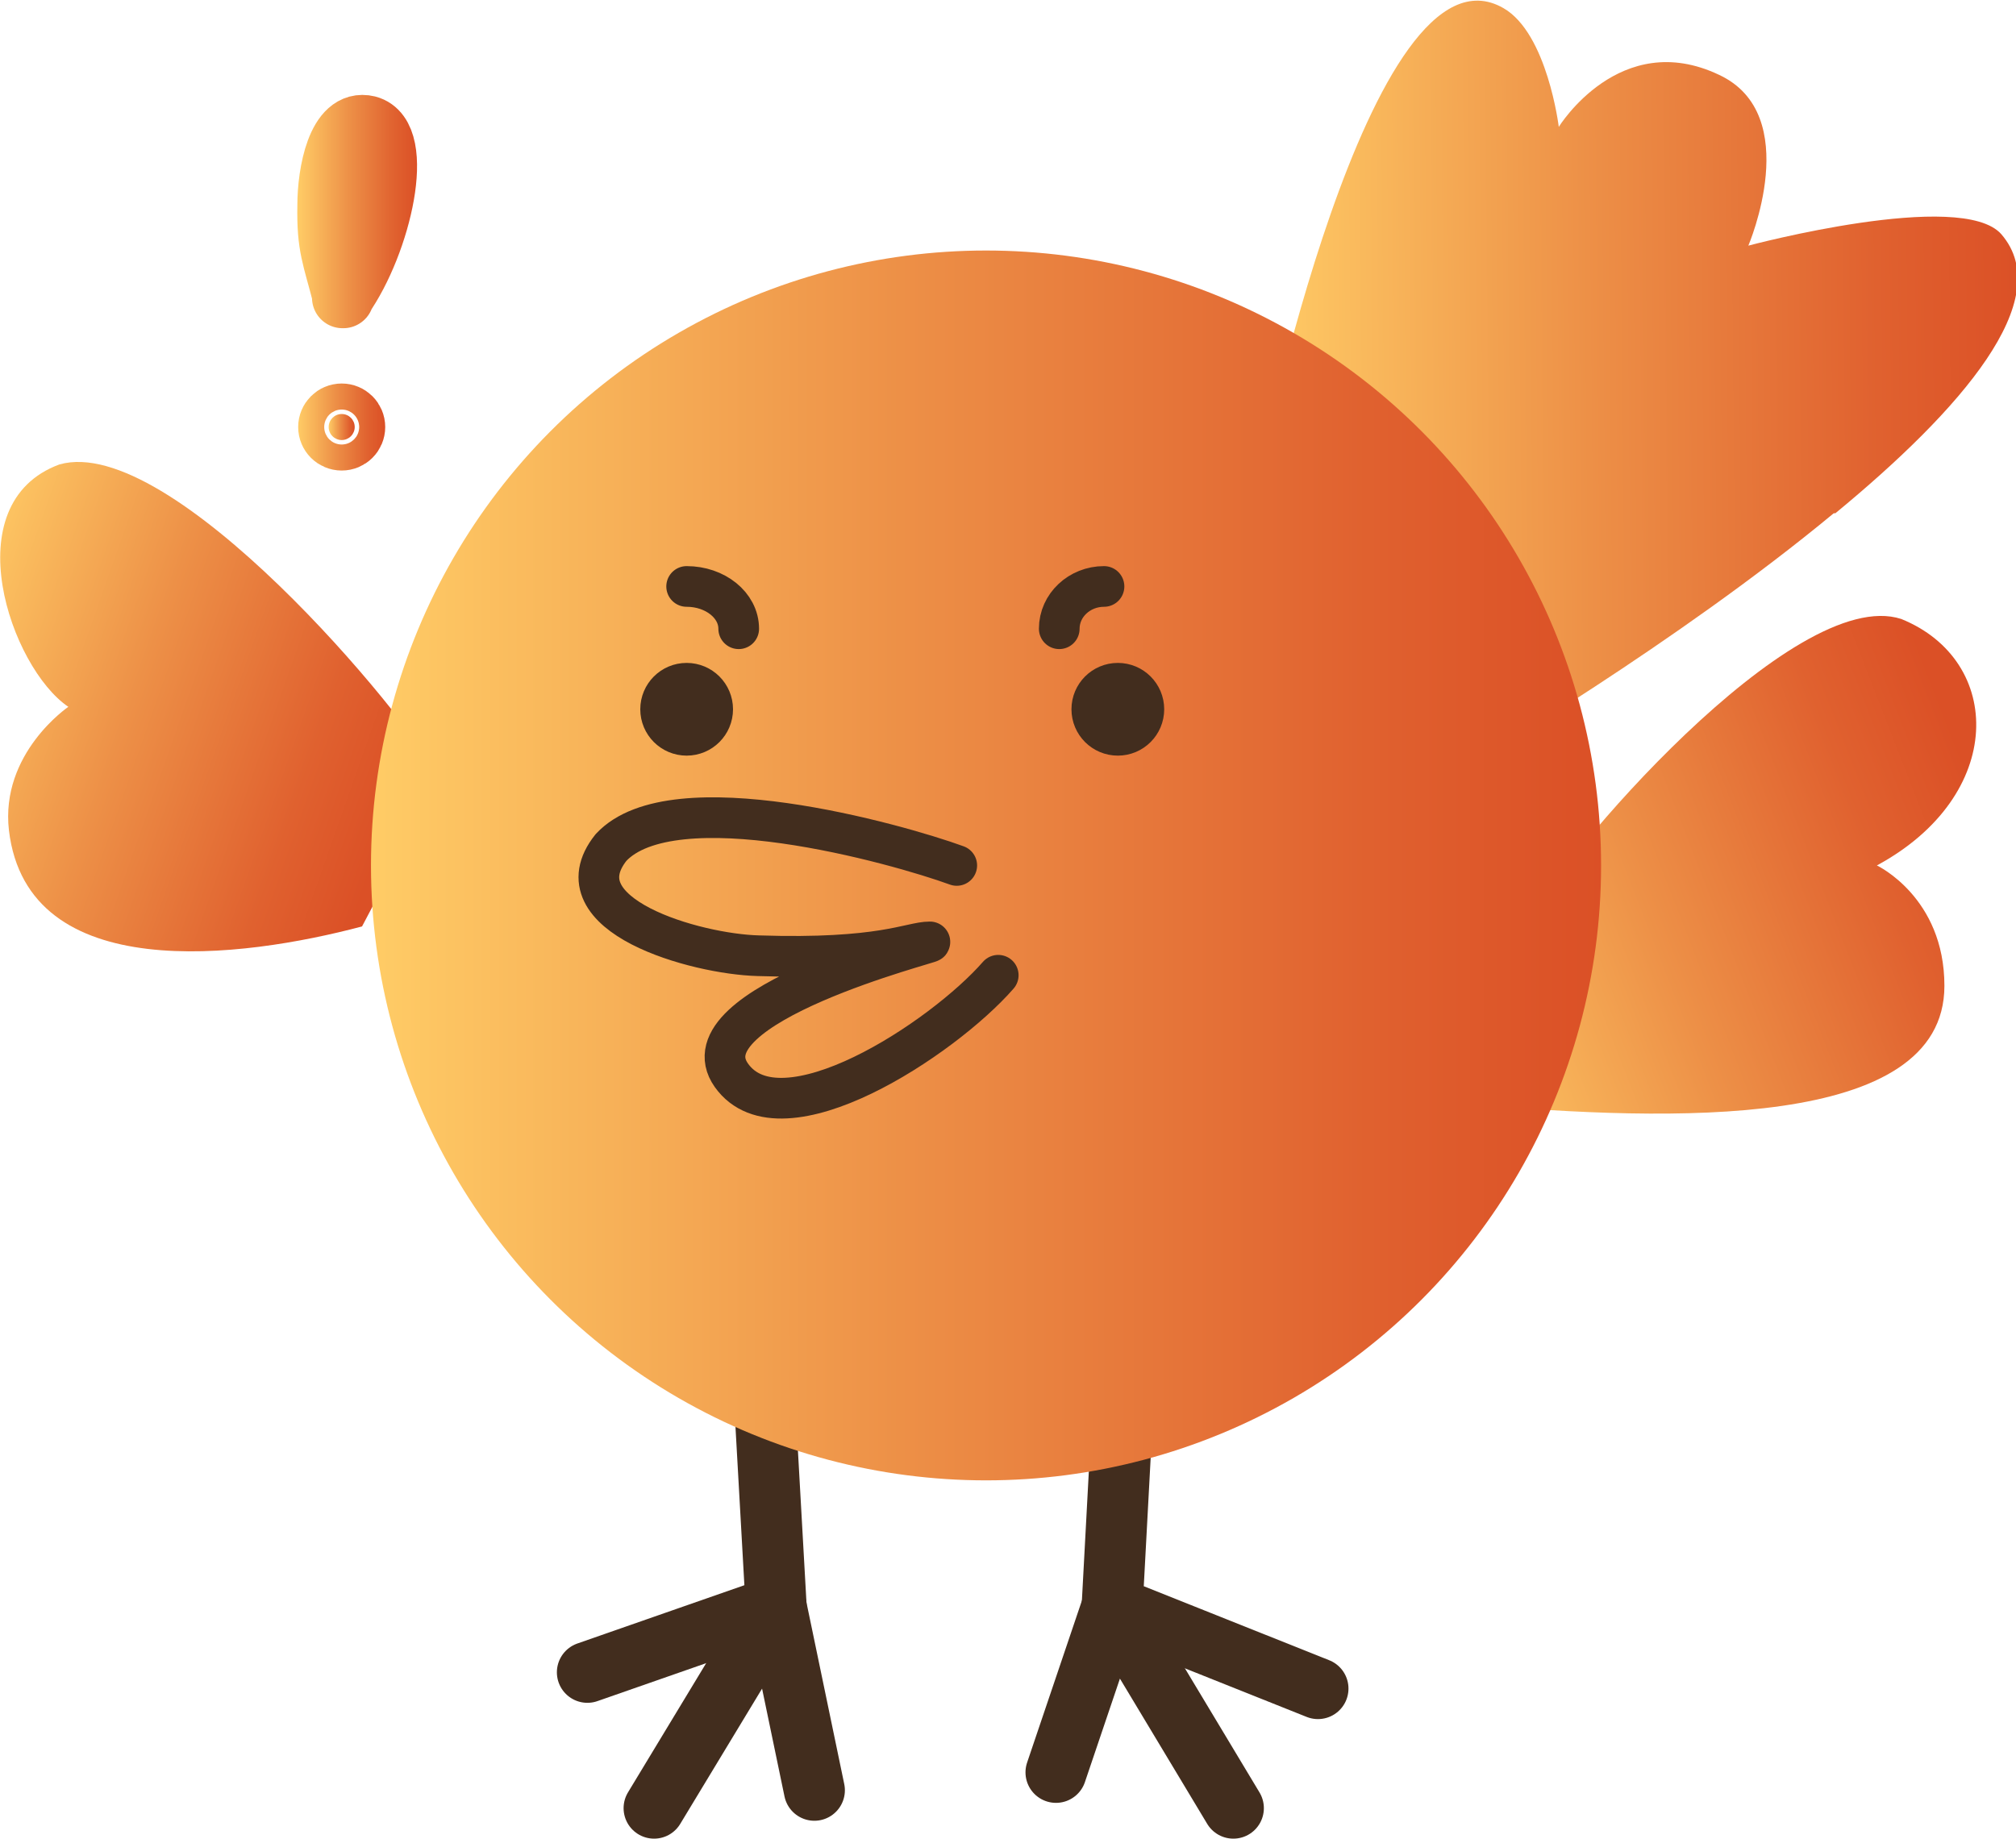 <?xml version="1.0" encoding="UTF-8"?>
<svg id="Layer_2" data-name="Layer 2" xmlns="http://www.w3.org/2000/svg" xmlns:xlink="http://www.w3.org/1999/xlink" viewBox="0 0 24.78 22.61">
  <defs>
    <style>
      .cls-1 {
        fill: url(#linear-gradient-4);
      }

      .cls-2 {
        fill: url(#linear-gradient-3);
      }

      .cls-3 {
        fill: url(#linear-gradient-2);
      }

      .cls-4 {
        fill: url(#linear-gradient);
      }

      .cls-5 {
        fill: url(#linear-gradient-5);
        stroke: url(#linear-gradient-6);
      }

      .cls-5, .cls-6, .cls-7 {
        stroke-width: .75px;
      }

      .cls-5, .cls-6, .cls-7, .cls-8, .cls-9 {
        stroke-linejoin: round;
      }

      .cls-6 {
        fill: url(#linear-gradient-7);
        stroke: url(#linear-gradient-8);
      }

      .cls-7, .cls-8 {
        fill: none;
      }

      .cls-7, .cls-8, .cls-9 {
        stroke: #422d1e;
        stroke-linecap: round;
      }

      .cls-8, .cls-9 {
        stroke-width: .5px;
      }

      .cls-9 {
        fill: #422d1e;
      }
    </style>
    <linearGradient id="linear-gradient" x1="14.12" y1="-7.62" x2="23.39" y2="-7.62" gradientTransform="translate(1.31 12.66) rotate(.53) scale(1.01 1.07) skewX(1.09)" gradientUnits="userSpaceOnUse">
      <stop offset="0" stop-color="#fc6"/>
      <stop offset=".43" stop-color="#ed9047"/>
      <stop offset=".81" stop-color="#e0612f"/>
      <stop offset="1" stop-color="#db5026"/>
    </linearGradient>
    <linearGradient id="linear-gradient-2" x1="-80.12" y1="-545.44" x2="-72.79" y2="-545.44" gradientTransform="translate(-150 -643.47) rotate(-11.23) scale(1.04 -1.24) skewX(-11.92)" xlink:href="#linear-gradient"/>
    <linearGradient id="linear-gradient-3" x1="92.02" y1="-56.07" x2="97.47" y2="-56.07" gradientTransform="translate(-125.02 52.23) rotate(12.87) scale(1.12 1.26) skewX(-7.32)" xlink:href="#linear-gradient"/>
    <linearGradient id="linear-gradient-4" x1="4.56" y1="10.64" x2="19.68" y2="10.64" gradientTransform="matrix(1,0,0,1,0,0)" xlink:href="#linear-gradient"/>
    <linearGradient id="linear-gradient-5" x1="4.03" y1="2.6" x2="4.76" y2="2.6" gradientTransform="matrix(1,0,0,1,0,0)" xlink:href="#linear-gradient"/>
    <linearGradient id="linear-gradient-6" x1="3.66" y1="2.6" x2="5.13" y2="2.6" gradientTransform="matrix(1,0,0,1,0,0)" xlink:href="#linear-gradient"/>
    <linearGradient id="linear-gradient-7" x1="4.04" y1="5.25" x2="4.35" y2="5.25" gradientTransform="matrix(1,0,0,1,0,0)" xlink:href="#linear-gradient"/>
    <linearGradient id="linear-gradient-8" x1="3.66" y1="5.25" x2="4.73" y2="5.25" gradientTransform="matrix(1,0,0,1,0,0)" xlink:href="#linear-gradient"/>
  </defs>
  <g id="Layer_1-2" data-name="Layer 1">
    <g>
      <g>
        <path class="cls-4" d="M22.54,6.31c-1.93,1.6-4.42,3.06-4.42,3.06-1.21-2.52-2.65-3.5-2.65-3.5,0,0,1.36-6.72,3.01-5.77.54.31.68,1.46.68,1.46,0,0,.75-1.22,1.97-.64,1.05.49.36,2.1.36,2.1,0,0,2.62-.7,3.11-.14.69.8-.5,2.16-2.04,3.43"/>
        <path class="cls-3" d="M18.79,11.33c.36-.76,3.26-4.15,4.58-3.72,1.26.51,1.29,2.17-.3,3.03,0,0,.83.39.83,1.48,0,1.79-3.4,1.66-5.78,1.46"/>
        <path class="cls-2" d="M5.41,9.57c-.42-.8-3.31-4.25-4.68-3.86-1.3.48-.6,2.5.11,2.98C.84,8.69,0,9.26.11,10.21c.23,1.92,2.87,1.57,4.34,1.18"/>
        <polyline class="cls-7" points="9.32 15.84 9.54 19.75 7.22 20.56"/>
        <polyline class="cls-7" points="8.04 22.23 9.54 19.75 10.01 22.01"/>
        <polyline class="cls-7" points="13.88 15.84 13.67 19.75 16.2 20.76"/>
        <polyline class="cls-7" points="15.16 22.23 13.67 19.75 12.98 21.79"/>
        <circle class="cls-1" cx="12.12" cy="10.64" r="7.56"/>
        <path class="cls-8" d="M11.76,10.64c-.74-.27-3.49-1.04-4.25-.22-.66.83,1.04,1.31,1.81,1.33,1.52.05,1.87-.17,2.11-.17.08,0-3.05.78-2.44,1.64s2.6-.45,3.28-1.23"/>
        <path class="cls-8" d="M8.44,7.21c.35,0,.64.23.64.52"/>
        <path class="cls-8" d="M13.57,7.21c-.3,0-.55.23-.55.52"/>
        <circle class="cls-9" cx="8.44" cy="8.72" r=".32"/>
        <circle class="cls-9" cx="13.74" cy="8.72" r=".32"/>
      </g>
      <path class="cls-5" d="M4.22,3.66c-.13-.51-.2-.62-.19-1.14,0-.39.12-1.06.49-.97.46.12.17,1.43-.31,2.11Z"/>
      <circle class="cls-6" cx="4.2" cy="5.25" r=".16"/>
    </g>
  </g>
</svg>